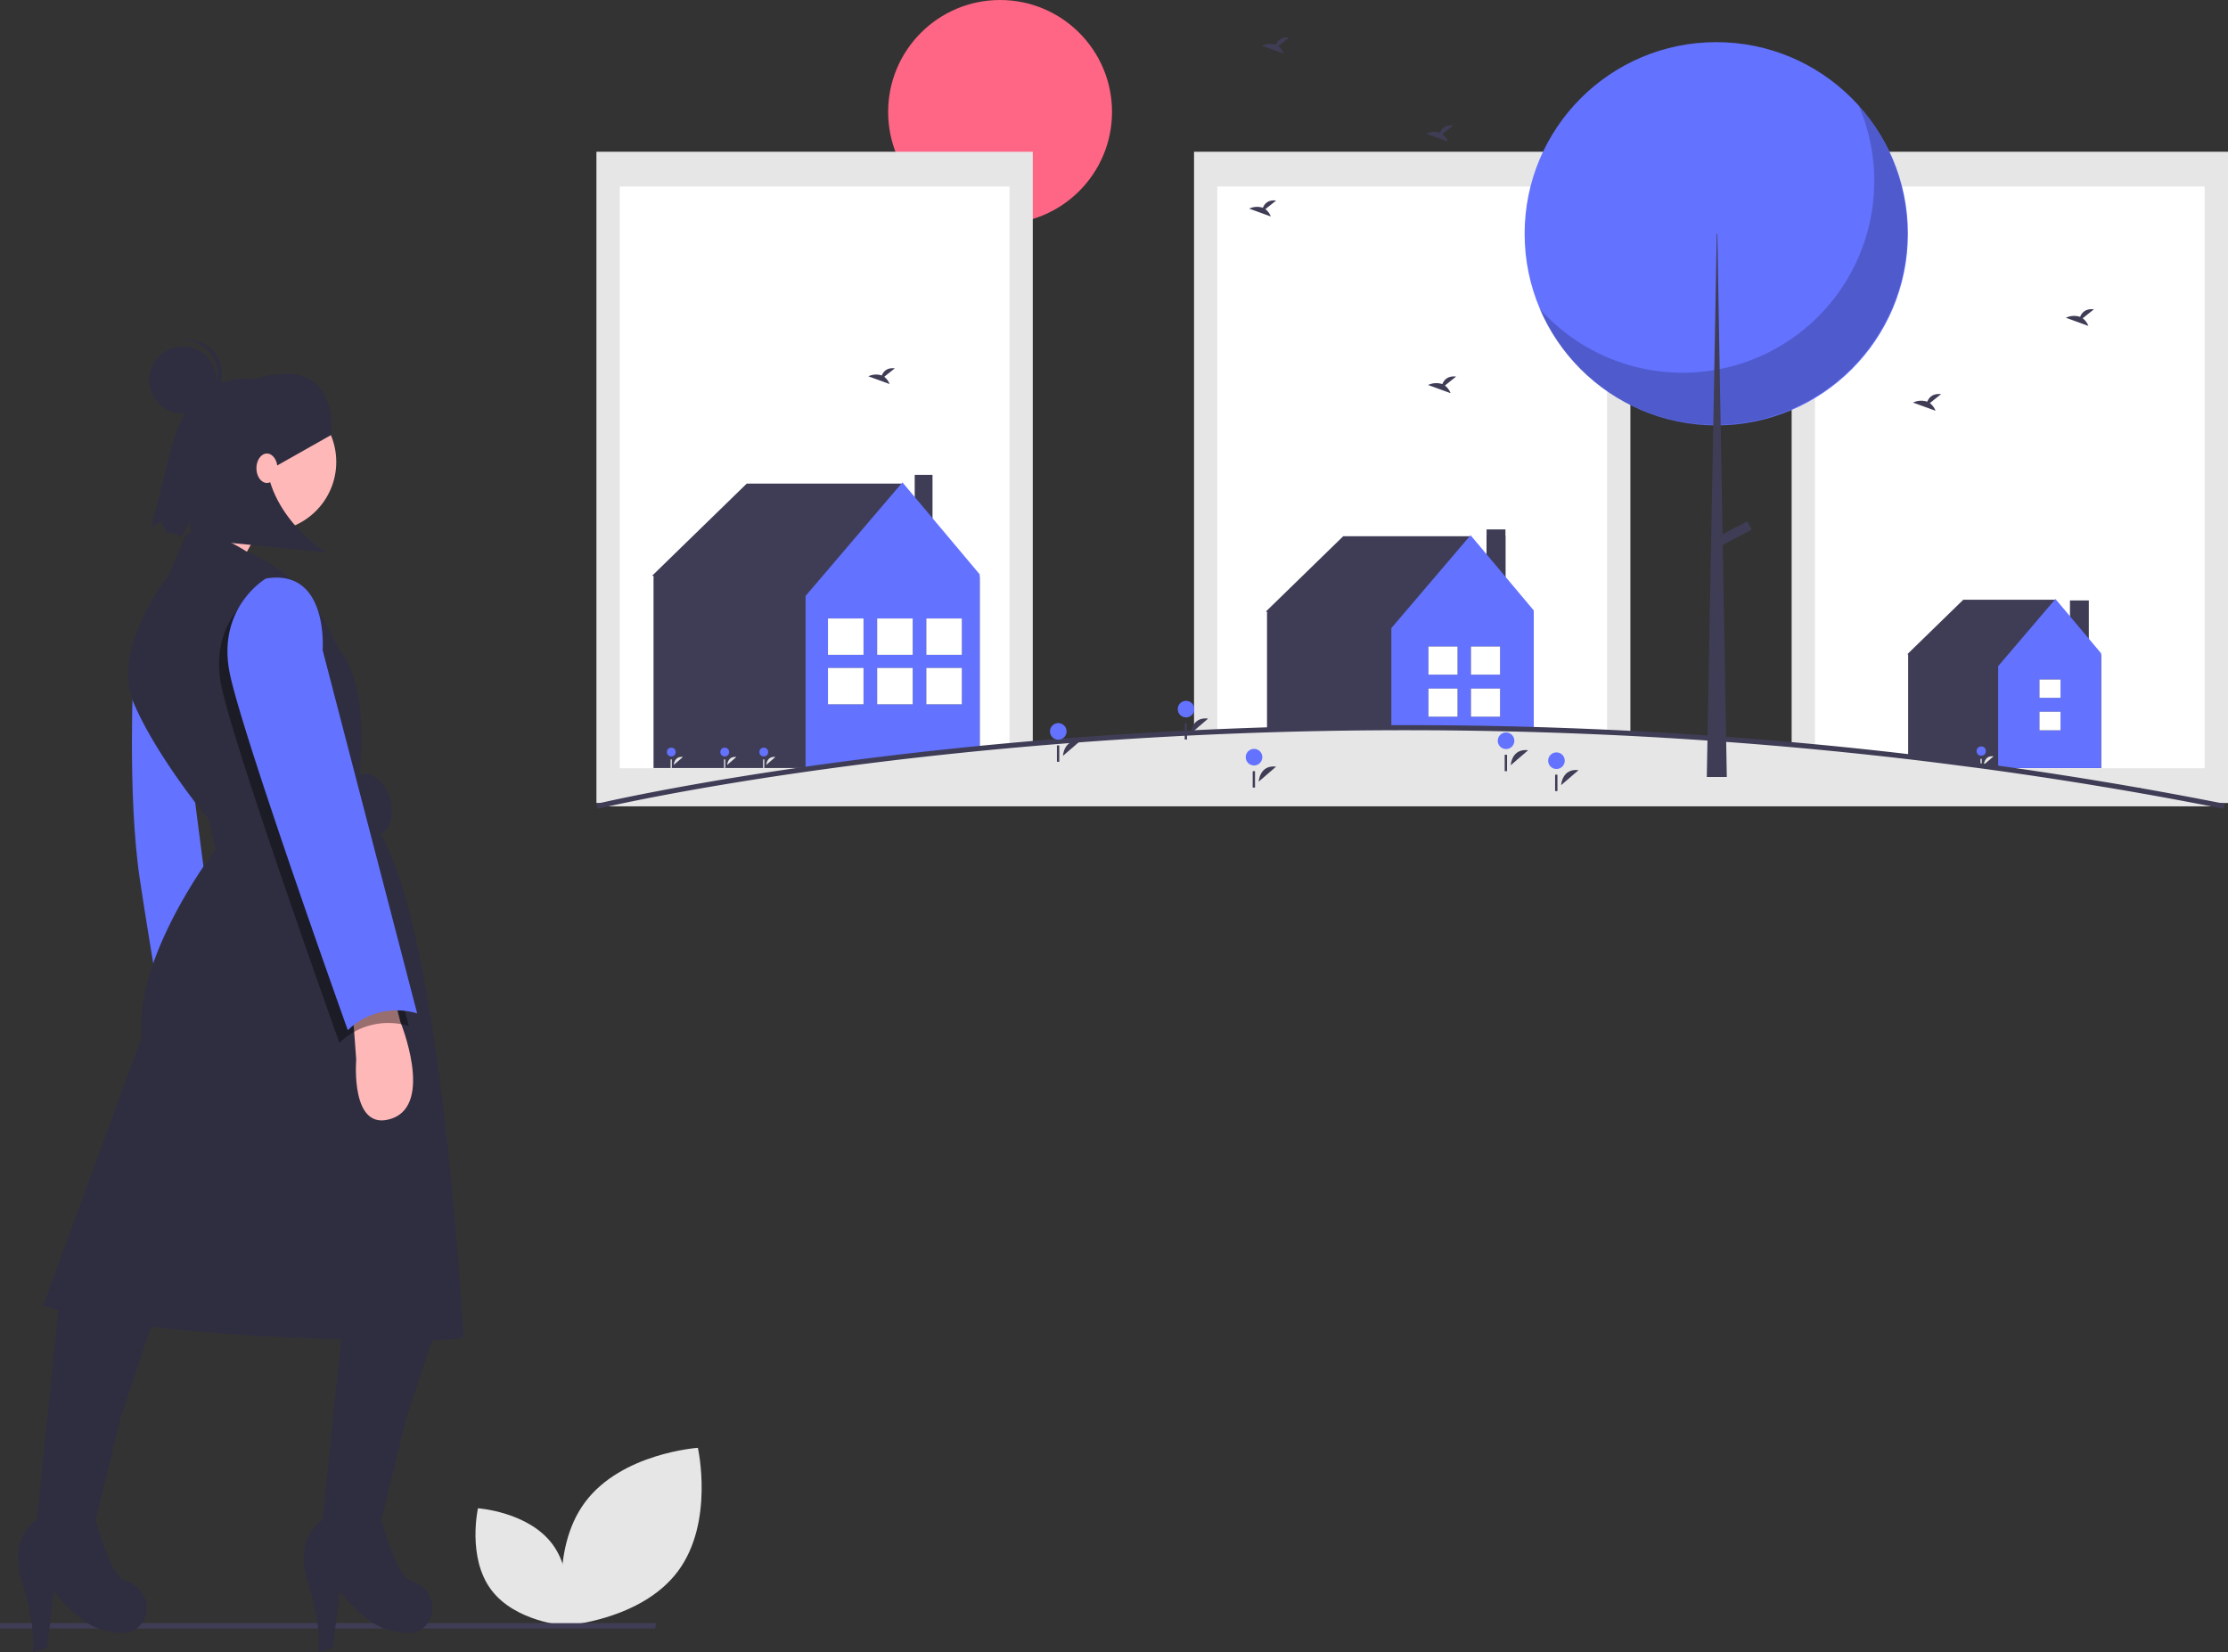 <svg data-name="Layer 1" xmlns="http://www.w3.org/2000/svg" width="876.501" height="650.059"><rect width="100%" height="100%" fill="#333333" stroke="none"/><path d="M266.682 618.264c-14.42 19.311-44.352 21.344-44.352 21.344s-6.553-29.277 7.867-48.588 44.352-21.344 44.352-21.344 6.553 29.277-7.867 48.588z" fill="#e6e6e6"/><path d="M193.226 625.524c9.515 12.742 29.266 14.084 29.266 14.084s4.325-19.32-5.19-32.062-29.267-14.084-29.267-14.084-4.324 19.319 5.19 32.062z" fill="#e6e6e6"/><path fill="#3f3d56" d="M257.738 640.769H0v-2.106h258.12l-.382 2.106z"/><path fill="#e6e6e6" d="M704.84 59.708h171.662v256.248H704.84z"/><path fill="#fff" d="M714.006 73.392h153.329v228.882H714.006z"/><path fill="#3f3d56" d="M814.329 236.255h7.421v25.69h-7.421z"/><path fill="#3f3d56" d="M826.808 258.178l-18.473-22.208h-35.966l-21.979 21.408.444.285h-.159v44.529h75.928v-44.529l.205.515z"/><path fill="#6372ff" d="M808.62 235.684l-22.55 26.438v40.07h40.533v-45.1l-17.983-21.408z"/><path fill="#3f3d56" d="M802.34 280.033h8.278v7.317h-8.278zM802.34 267.368h8.278v7.201h-8.278z"/><path fill="#fff" d="M802.34 280.033h8.278v7.317h-8.278zM802.34 267.368h8.278v7.201h-8.278z"/><path d="M780.449 300.887s.177-3.719 3.815-3.287" fill="#e6e6e6"/><circle cx="779.421" cy="295.527" r="1.821" fill="#6372ff"/><path fill="#e6e6e6" d="M779.125 298.593h.514v3.598h-.514zM469.738 59.708H641.4v256.248H469.738z"/><path fill="#fff" d="M478.904 73.392h153.329v228.882H478.904z"/><path d="M759.196 158.618l4.418-3.534c-3.432-.378-4.842 1.494-5.42 2.975a7.526 7.526 0 00-5.6.346l8.84 3.21a6.69 6.69 0 00-2.238-2.997zM568.419 151.699l4.418-3.534c-3.432-.379-4.843 1.493-5.42 2.975a7.526 7.526 0 00-5.6.346l8.84 3.209a6.69 6.69 0 00-2.238-2.996zM819.327 125.238l4.418-3.533c-3.432-.38-4.842 1.493-5.42 2.974a7.526 7.526 0 00-5.6.346l8.84 3.21a6.69 6.69 0 00-2.238-2.997zM584.825 210.882h7.421v25.69h-7.421z" fill="#3f3d56"/><path fill="#3f3d56" d="M584.825 208.313h7.421v25.69h-7.421z"/><path fill="#3f3d56" d="M603.461 241.079l-25.332-30.088h-49.704l-30.374 29.586.613.394h-.219v61.538h104.93v-61.538l.086.108z"/><path fill="#6372ff" d="M578.523 210.597l-31.163 36.536v55.376h56.015v-62.327l-24.852-29.585z"/><path fill="#3f3d56" d="M561.949 270.922h11.44v11.075h-11.44zM561.949 254.383h11.44v11.075h-11.44z"/><path fill="#fff" d="M561.949 270.922h11.44v11.075h-11.44zM561.949 254.383h11.44v11.075h-11.44z"/><path fill="#3f3d56" d="M578.681 270.922h11.44v11.075h-11.44zM578.681 254.383h11.44v11.075h-11.44z"/><path fill="#fff" d="M578.681 270.922h11.44v11.075h-11.44zM578.681 254.383h11.44v11.075h-11.44z"/><circle cx="393.434" cy="44.038" r="44.038" fill="#ff6584"/><path fill="#e6e6e6" d="M234.636 59.708h171.662v256.248H234.636z"/><path fill="#fff" d="M243.802 73.392h153.329v228.882H243.802z"/><path fill="#3f3d56" d="M385.454 227.104l-30.914-36.816h-60.778l-37.143 36.178.751.482h-.268v75.249h128.309v-75.249l.043.156zM347.851 148.267l4.172-3.337c-3.24-.357-4.573 1.41-5.117 2.81a7.106 7.106 0 00-5.289.326l8.347 3.03a6.316 6.316 0 00-2.113-2.83z"/><path fill="#3f3d56" d="M359.847 186.841h7.008v24.257h-7.008z"/><path fill="#6372ff" d="M355.022 189.806l-38.107 44.676v67.715h68.496v-76.214l-30.389-36.177z"/><path d="M286.08 300.965s.168-3.511 3.603-3.103" fill="#e6e6e6"/><circle cx="285.109" cy="295.904" r="1.719" fill="#6372ff"/><path fill="#e6e6e6" d="M284.83 298.799h.485v3.397h-.485zM301.443 300.965s.167-3.511 3.602-3.103"/><circle cx="300.472" cy="295.904" r="1.719" fill="#6372ff"/><path fill="#e6e6e6" d="M300.193 298.799h.485v3.397h-.485zM265.057 300.965s.168-3.511 3.603-3.103"/><circle cx="264.087" cy="295.904" r="1.719" fill="#6372ff"/><path fill="#e6e6e6" d="M263.807 298.799h.485v3.397h-.485z"/><path fill="#3f3d56" d="M325.721 243.349h13.989v14.303h-13.989zM325.721 262.811h13.989v14.303h-13.989z"/><path fill="#fff" d="M325.721 243.349h13.989v14.303h-13.989zM325.721 262.811h13.989v14.303h-13.989z"/><path fill="#3f3d56" d="M345.068 243.349h13.989v14.303h-13.989zM345.068 262.811h13.989v14.303h-13.989z"/><path fill="#fff" d="M345.068 243.349h13.989v14.303h-13.989zM345.068 262.811h13.989v14.303h-13.989z"/><path fill="#3f3d56" d="M364.414 243.349h13.989v14.303h-13.989zM364.414 262.811h13.989v14.303h-13.989z"/><path fill="#fff" d="M364.414 243.349h13.989v14.303h-13.989zM364.414 262.811h13.989v14.303h-13.989z"/><path d="M875.035 317.26H234.9s129.97-31.296 321.4-30.941q1.61 0 3.222.009 5.728.02 11.523.078 4.536.049 9.109.12c1.317.019 2.634.042 3.958.065l1.575.027q1.82.035 3.664.074 3.455.07 6.931.157 3.046.076 6.122.166c.78.018 1.574.041 2.362.07q5.573.158 11.191.368l2.612.097c1.2.041 2.406.092 3.605.138q2.384.097 4.768.199c2.068.087 4.128.18 6.196.276q6.49.298 13.053.655 4.878.256 9.786.553c1.39.083 2.788.171 4.186.259q3.212.193 6.438.41l4.113.277c1.656.11 3.304.226 4.96.346 1.648.12 3.31.24 4.966.364q2.494.187 4.989.378c1.67.13 3.333.258 5.003.397 1.648.129 3.296.267 4.952.405q10.573.879 21.301 1.914c1.369.13 2.752.263 4.128.401q2.13.208 4.275.43 2.98.297 5.982.617 2.571.27 5.15.549c1.553.166 3.12.336 4.68.512l.485.055a1988.864 1988.864 0 0110.367 1.19q2.605.304 5.21.622c1.744.212 3.48.424 5.224.641l4.076.512c.677.088 1.354.17 2.031.258q2.185.284 4.385.572 2.627.346 5.261.696c.2.028.39.056.589.079q4.084.553 8.175 1.125c.367.05.743.106 1.118.157q2.141.297 4.282.609c1.428.207 2.855.41 4.29.622.059.005.118.014.177.023 2.023.295 4.039.595 6.07.904q1.512.221 3.024.456c1.383.208 2.76.42 4.142.637l2.723.429c.67.097 1.339.203 2.008.313q2.12.325 4.246.674 1.976.318 3.951.64a.92.92 0 01.11.019c.317.05.626.101.942.152.964.157 1.928.318 2.9.48.993.166 1.993.332 2.994.502.876.148 1.759.295 2.634.448a.332.332 0 01.074.009c.125.018.25.041.375.064 1.015.171 2.03.342 3.046.521 1.015.176 2.03.35 3.054.53.103.015.206.033.309.051q1.18.201 2.361.415s0-.004.008 0c.449.074.897.157 1.346.236q1.8.318 3.598.64c.773.139 1.553.277 2.325.42q3.234.588 6.483 1.185c2.163.402 4.334.807 6.497 1.218 1.302.244 2.597.493 3.9.747q1.832.346 3.664.705c1.824.355 3.657.71 5.481 1.075z" fill="#e6e6e6"/><path d="M874.84 318.241c-1.624-.323-3.253-.64-4.878-.956l-.6-.117q-1.83-.36-3.658-.704a529.193 529.193 0 00-3.899-.747q-3.246-.616-6.495-1.217-2.84-.527-5.677-1.04l-.801-.145c-.66-.122-1.325-.24-1.984-.358l-.339-.06q-1.636-.297-3.27-.584l-.506-.09v.011l-1.179-.214-.064-.012-.113-.02q-1.086-.197-2.173-.381c-.104-.019-.188-.035-.273-.046l-3.092-.536c-.968-.172-1.933-.334-2.897-.496l-.146-.025c-.127-.023-.242-.044-.355-.061-.87-.148-1.648-.278-2.423-.408l-7.246-1.204q-1.975-.325-3.948-.64-2.127-.346-4.237-.672c-.675-.112-1.338-.217-2-.312l-2.737-.432c-1.38-.216-2.754-.427-4.135-.635-1.01-.157-2.014-.308-3.02-.456a957.86 957.86 0 00-6.07-.903l-.178-.024q-1.38-.204-2.752-.4l-1.535-.222q-2.139-.31-4.277-.608l-1.117-.156q-4.097-.575-8.172-1.125c-.155-.018-.322-.041-.494-.065l-15.838-2.05c-1.742-.217-3.478-.429-5.221-.641q-2.602-.318-5.205-.622a1923.946 1923.946 0 00-10.36-1.189l-.49-.056a967.067 967.067 0 00-4.672-.511q-2.417-.265-4.816-.514l-.332-.034q-3.002-.318-5.978-.618-2.143-.22-4.272-.429a691.243 691.243 0 00-4.124-.4c-7-.678-14.162-1.32-21.291-1.913-1.686-.141-3.317-.278-4.947-.406-1.674-.138-3.334-.267-5.003-.396q-2.491-.193-4.985-.378c-1.483-.111-2.973-.22-4.451-.327l-.514-.037c-1.653-.12-3.3-.235-4.953-.345l-4.114-.277q-3.218-.214-6.432-.41l-.373-.024q-1.91-.12-3.812-.235-4.906-.29-9.779-.553-6.555-.36-13.047-.654a1451.44 1451.44 0 00-6.191-.277q-2.164-.093-4.325-.18l-1.657-.065c-.795-.032-1.591-.063-2.383-.09l-2.615-.097q-5.614-.208-11.182-.37c-.791-.027-1.581-.05-2.357-.068-2.057-.06-4.094-.116-6.123-.166q-3.474-.083-6.927-.157l-5.237-.101q-1.984-.035-3.954-.065c-3.054-.05-6.084-.087-9.106-.12q-5.792-.062-11.516-.078l-.293-.002q-1.463-.006-2.926-.008c-1.061-.002-2.132-.003-3.19-.003-187.409 0-316.684 30.607-317.975 30.918l-.468-1.944c1.294-.312 130.82-30.974 318.442-30.974 1.071 0 2.118.001 3.193.003q1.464 0 2.932.009h.293q5.73.022 11.53.08c3.026.032 6.059.069 9.115.119q1.973.028 3.959.065l5.244.101q3.452.07 6.932.158 3.05.075 6.127.166c.779.018 1.577.041 2.368.069q5.567.158 11.193.369l2.612.096c.793.028 1.593.06 2.39.091l1.661.066q2.165.088 4.328.18c2.07.088 4.13.18 6.2.277q6.493.297 13.06.655 4.879.257 9.79.554 1.904.114 3.82.235l.37.023q3.213.195 6.443.411l4.114.277c1.656.11 3.307.226 4.964.346l.514.038c1.48.107 2.971.215 4.456.327q2.494.187 4.99.378c1.673.13 3.337.259 5.009.397q2.444.192 4.905.402c7.185.597 14.356 1.241 21.362 1.919 1.367.128 2.753.263 4.131.4 1.419.14 2.848.283 4.277.43q2.978.298 5.986.618l.33.035q2.408.253 4.824.515c1.55.166 3.12.337 4.682.512l.487.055c1.719.19 3.45.388 5.174.586 1.728.199 3.466.402 5.196.604q2.607.305 5.214.623c1.745.213 3.481.425 5.227.642l15.869 2.054a1712.839 1712.839 0 018.663 1.19l1.113.155q2.15.3 4.292.61l1.533.222q1.377.199 2.76.402c.024.008.1.011.186.024q3.02.44 6.064.903 1.509.22 3.027.457c1.38.207 2.758.42 4.144.637l2.723.429c.664.096 1.34.203 2.017.315q2.105.323 4.242.673 1.976.317 3.953.64a1.632 1.632 0 01.19.036l7.064 1.169c.75.126 1.502.253 2.25.382l.186.03c.085.01.22.035.357.06l.13.022c.97.164 1.94.327 2.911.499l3.052.53c.072.009.187.029.302.05q1.012.171 2.02.353l.206-.115.336.209c.232.039.462.08.694.121l.796.14q1.636.29 3.273.585l.338.06c.663.118 1.33.238 1.991.36l.799.145q2.837.516 5.685 1.04c2.164.401 4.336.807 6.5 1.218 1.302.244 2.601.494 3.905.748 1.218.23 2.442.466 3.666.706l.597.117c1.628.316 3.261.633 4.886.958z" fill="#3f3d56"/><circle cx="675.187" cy="91.974" r="75.396" fill="#6372ff"/><path d="M731.271 41.615a75.401 75.401 0 01-125.631 79.797A75.402 75.402 0 10731.27 41.615z" opacity=".2"/><path fill="#3f3d56" d="M675.394 91.974h.207l3.729 213.758h-7.871l3.935-213.758z"/><path fill="#3f3d56" d="M687.386 205.108l1.737 3.299-12.463 6.561-1.737-3.298zM495.184 307.542s.319-6.673 6.847-5.897"/><circle cx="493.34" cy="297.925" r="3.267" fill="#6372ff"/><path fill="#3f3d56" d="M492.808 303.427h.922v6.456h-.922zM614.157 308.925s.319-6.672 6.847-5.897"/><circle cx="612.313" cy="299.308" r="3.267" fill="#6372ff"/><path fill="#3f3d56" d="M611.781 304.81h.922v6.456h-.922zM418.175 297.397s.318-6.673 6.846-5.897"/><circle cx="416.33" cy="287.78" r="3.267" fill="#6372ff"/><path fill="#3f3d56" d="M415.799 293.282h.922v6.456h-.922zM468.439 288.635s.318-6.672 6.846-5.897"/><circle cx="466.594" cy="279.018" r="3.267" fill="#6372ff"/><path fill="#3f3d56" d="M466.062 284.52h.922v6.456h-.922zM594.328 301.086s.319-6.673 6.847-5.897"/><circle cx="592.484" cy="291.469" r="3.267" fill="#6372ff"/><path fill="#3f3d56" d="M591.952 296.971h.922v6.456h-.922zM502.858 18.2l4.245-3.396c-3.297-.364-4.652 1.435-5.207 2.858a7.23 7.23 0 00-5.381.332l8.494 3.084a6.427 6.427 0 00-2.15-2.879zM567.417 52.784l4.245-3.395c-3.297-.364-4.652 1.435-5.207 2.858a7.23 7.23 0 00-5.381.332l8.494 3.084a6.427 6.427 0 00-2.15-2.879zM497.786 82.297l4.245-3.395c-3.298-.364-4.653 1.434-5.207 2.858a7.23 7.23 0 00-5.381.332l8.493 3.084a6.427 6.427 0 00-2.15-2.88z"/><ellipse cx="307.263" cy="441.473" rx="8.267" ry="12.4" transform="rotate(-17.267 -185.14 911.63)" fill="#2f2e41"/><path d="M52.515 263.183s-2.48 49.6 2.48 82.666 10.747 64.48 10.747 64.48 14.053-10.747 22.32-7.44l-14.88-114.906z" fill="#6372ff"/><circle cx="105.008" cy="181.757" r="27.28" fill="#ffb8b8"/><path fill="#ffb8b8" d="M87.235 188.784l-11.573 29.76 16.533 7.44 16.533-29.76-21.493-7.44z"/><path d="M97.13 217.098s-16.508-10.954-23.948-6.82l-6.614 15.706s-23.146 28.933-14.053 50.426 29.76 46.292 29.76 46.292l2.48 11.574s-32.24 42.16-28.933 73.572L16.969 513.66s21.493 9.094 93.412 12.4 71.92 0 71.92 0-9.094-176.078-37.2-204.184l-4.134-13.227s5.787-37.2-7.44-52.906l-4.469-8.938a62.267 62.267 0 00-31.927-29.707z" fill="#2f2e41"/><path d="M138.487 394.622l1.654 22.32s-2.48 28.932 14.053 23.146 3.307-38.026 3.307-38.026l-2.48-9.92z" fill="#ffb8b8"/><path d="M23.582 509.527l-9.093 88.452s-11.573 6.614-5.787 24.8 4.134 27.28 4.134 27.28l5.786-1.654 2.48-22.32s9.713 12.4 18.187 14.88c5.884 1.723 11.967 3.046 15.966-1.566 4.658-5.372 2.411-13.67-4.028-16.685a13.526 13.526 0 00-2.018-.762c-5.787-1.653-11.574-23.973-11.574-23.973l9.92-40.506 14.88-44.64zM136.008 509.527l-9.094 88.452s-11.573 6.614-5.786 24.8 4.133 27.28 4.133 27.28l5.787-1.654 2.48-22.32s9.713 12.4 18.186 14.88c5.884 1.723 11.968 3.046 15.967-1.566 4.658-5.372 2.41-13.67-4.029-16.685a13.526 13.526 0 00-2.018-.762c-5.787-1.653-11.573-23.973-11.573-23.973l9.92-40.506 14.88-44.64z" fill="#2f2e41"/><path d="M101.288 232.597s-19.84 11.573-14.053 38.026 46.293 139.705 46.293 139.705a27.565 27.565 0 0127.28-6.613l-37.2-143.012s2.48-32.24-22.32-28.106z" opacity=".4"/><path d="M104.595 227.637s-19.84 11.573-14.054 38.026 46.293 139.705 46.293 139.705a27.565 27.565 0 0127.28-6.613l-37.2-143.012s2.48-32.24-22.32-28.106z" fill="#6372ff"/><path d="M130.228 171.178s4.202-32.705-30.087-21.98c0 0-24.49-4.494-32.52 26.139l-8.133 32.11 3.963-2.157 1.848 4.04 6.422 1.626 2.748-5.455 1.33 6.624 52.6 5.244s-23.558-13.933-23.932-38.903l4.488 4.742z" fill="#2f2e41"/><circle cx="71.942" cy="149.518" r="13.227" fill="#2f2e41"/><path d="M85.57 146.28a13.216 13.216 0 00-13.22-12.362c.273-.035.544-.077.822-.095a13.227 13.227 0 111.698 26.399c-.279.017-.553.01-.828.011A13.216 13.216 0 0085.57 146.28z" fill="#2f2e41"/><ellipse cx="105.008" cy="184.237" rx="4.133" ry="5.787" fill="#ffb8b8"/></svg>